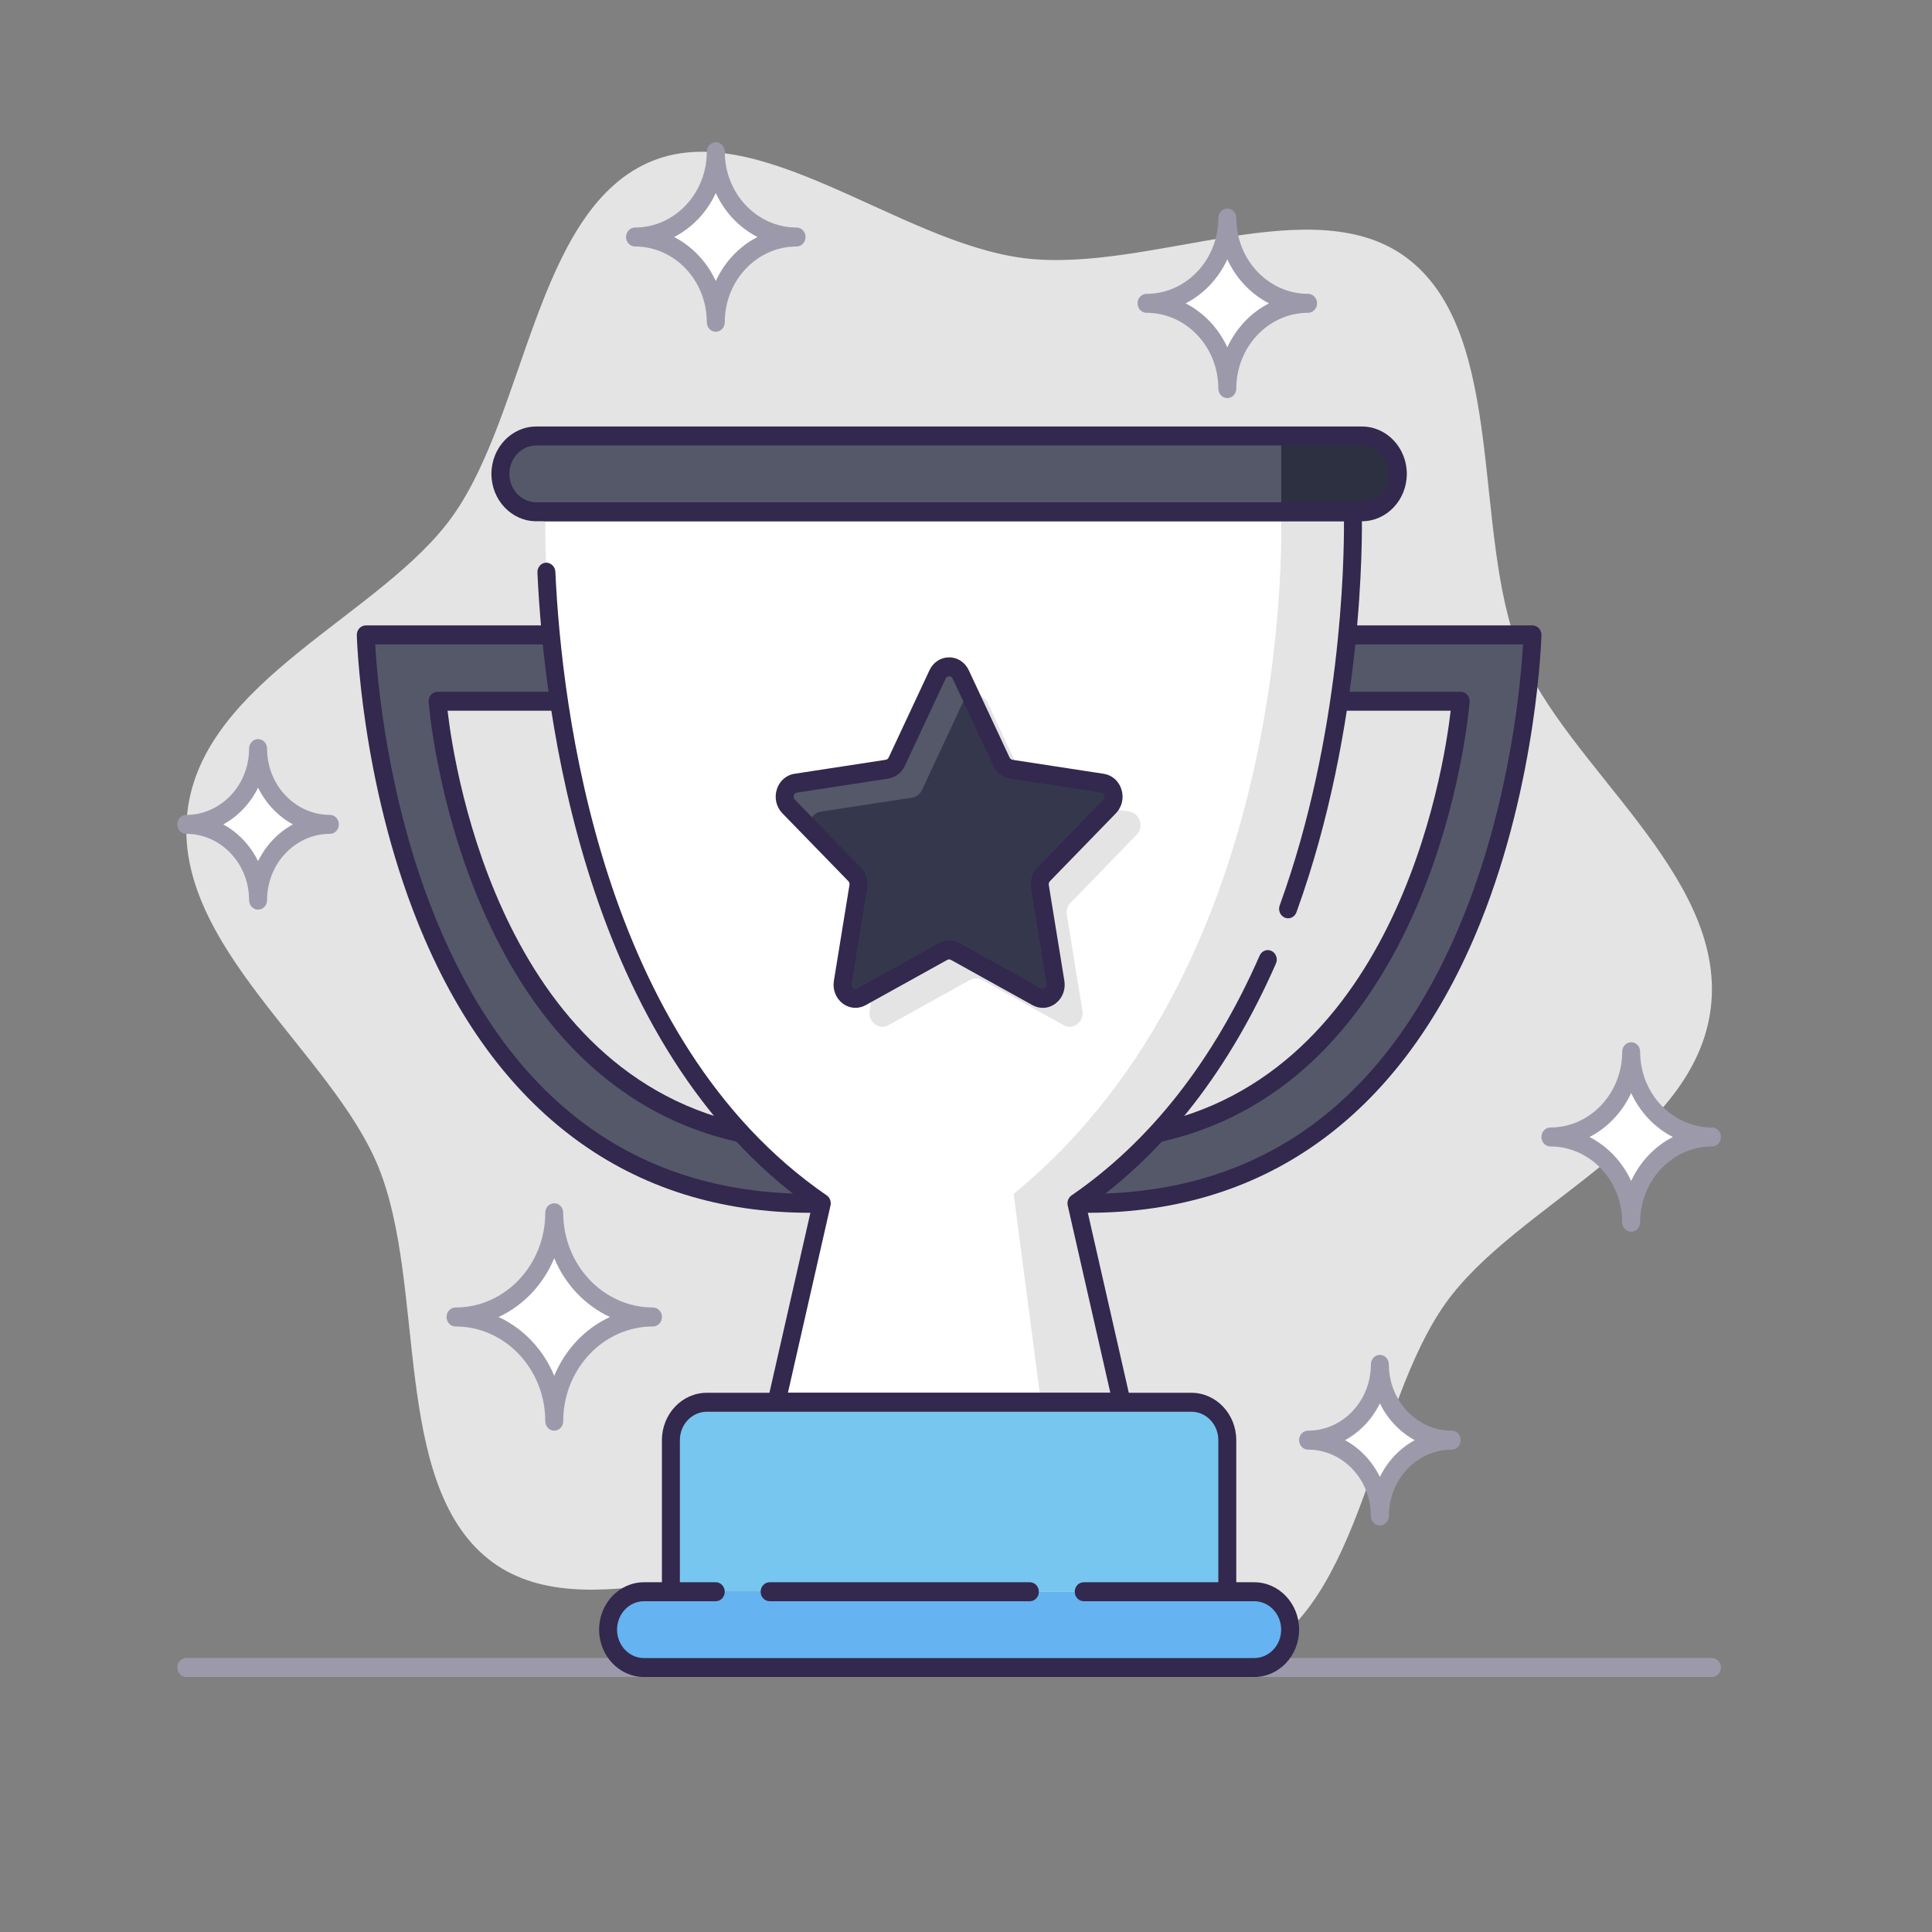 <?xml version="1.0" encoding="UTF-8"?>
<svg id="Capa_1" data-name="Capa 1" xmlns="http://www.w3.org/2000/svg" viewBox="0 0 1080 1080">
  <rect x="0" y="0" width="1080" height="1080" fill="#808080" stroke="none"/>
  <defs>
    <style>
      .cls-1 {
        fill: #fff;
      }

      .cls-2 {
        fill: #e4e4e4;
      }

      .cls-3 {
        fill: #9c9aaa;
      }

      .cls-4 {
        fill: #65b3f0;
      }

      .cls-5 {
        fill: #33284d;
      }

      .cls-6 {
        fill: #2d3041;
      }

      .cls-7 {
        fill: #35384c;
      }

      .cls-8 {
        fill: #545869;
      }

      .cls-9 {
        fill: #76c6ef;
      }
    </style>
  </defs>
  <path class="cls-3" d="m956.98,937.45H104.14c-2.77,0-5.02-2.37-5.02-5.3s2.24-5.3,5.02-5.3h852.84c2.77,0,5.02,2.37,5.02,5.3s-2.24,5.3-5.02,5.3Z"/>
  <path class="cls-2" d="m956.42,562.82c-8.46,74.22-108.81,110.07-148.41,165.83-40.85,57.51-46.41,168.97-108.93,197.28-60.59,27.45-139.88-44.25-210.02-53.2-70.15-8.95-163.26,40.77-215.95-1.13-54.36-43.23-34.73-152.88-61.49-219.03-25.95-64.11-115.37-124.17-106.91-198.39,8.46-74.22,108.81-110.07,148.41-165.82,40.85-57.52,46.41-168.97,108.93-197.29,60.59-27.45,139.88,44.25,210.02,53.2,70.15,8.95,163.26-40.76,215.95,1.14,54.36,43.23,34.73,152.88,61.49,219.02,25.95,64.11,115.36,124.17,106.91,198.39Z"/>
  <path class="cls-8" d="m204.48,354.92s7.2,317.74,248.47,317.74h155.22c241.28,0,248.47-317.74,248.47-317.74H204.48Zm430.22,280.67h-208.26c-166.2-25.29-181.82-243.6-181.82-243.6h571.91s-15.62,218.31-181.82,243.6Z"/>
  <path class="cls-8" d="m426.43,635.6c-166.2-25.29-181.82-243.6-181.82-243.6h285.95v-37.07H204.48s7.2,317.74,248.47,317.74h77.61v-37.07h-104.13Z"/>
  <path class="cls-5" d="m608.17,677.96h-155.22c-100.82,0-176.67-56.05-219.33-162.1-31.96-79.45-34.14-160.01-34.16-160.82-.03-1.43.49-2.81,1.43-3.83.95-1.02,2.24-1.6,3.59-1.6h652.17c1.35,0,2.65.58,3.59,1.6.94,1.02,1.46,2.4,1.43,3.83-.02.8-2.19,81.37-34.16,160.82-42.67,106.05-118.51,162.1-219.33,162.1ZM209.74,360.22c1.09,19.14,6.66,85.88,33.22,151.77,41.57,103.1,112.22,155.38,209.99,155.38h155.22c97.86,0,168.55-52.37,210.1-155.65,26.5-65.86,32.04-132.4,33.11-151.5H209.74Zm424.96,280.67h-208.26c-.24,0-.48-.02-.72-.05-168.24-25.6-185.95-246.22-186.11-248.45-.11-1.47.37-2.92,1.32-4,.95-1.08,2.28-1.69,3.68-1.69h571.91c1.4,0,2.73.62,3.68,1.69.95,1.08,1.43,2.53,1.32,4-.16,2.23-17.87,222.84-186.11,248.45-.24.03-.48.05-.72.05Zm-207.9-10.59h207.54c145.19-22.37,172.65-198.86,176.6-233.01H250.19c3.98,34.16,31.53,210.65,176.6,233.01Z"/>
  <path class="cls-2" d="m304.9,286.08s-9.23,274.09,154.47,386.59l-25.3,111.21h192.97l-25.3-111.21c163.7-112.49,154.47-386.59,154.47-386.59h-451.32Z"/>
  <path class="cls-1" d="m716.09,286.08h-411.18s-9.23,274.09,154.47,386.59l-25.3,111.21h147.82l-15.27-116.51c160.31-130.97,149.46-381.29,149.46-381.29Z"/>
  <path class="cls-5" d="m626.35,789.17h-192.27c-1.54,0-2.99-.74-3.94-2.02-.95-1.27-1.3-2.94-.94-4.51l24.48-107.6c-127.75-90.41-149.74-278.05-153.25-354.96-.13-2.92,2-5.4,4.77-5.55,2.58-.08,5.11,2.11,5.25,5.03,3.46,75.88,25.17,261.74,151.67,348.66,1.78,1.22,2.64,3.5,2.14,5.67l-23.81,104.68h185.9c2.77,0,5.02,2.37,5.02,5.3s-2.24,5.3-5.02,5.3Z"/>
  <path class="cls-5" d="m720.04,513.33c-.6,0-1.21-.11-1.79-.35-2.59-1.05-3.88-4.11-2.89-6.84,34.35-94.7,36.05-191.73,35.93-214.76h-446.38c-2.77,0-5.02-2.37-5.02-5.3s2.24-5.3,5.02-5.3h451.41c2.77,0,5.02,2.37,5.02,5.3,0,.3-.02.6-.07.89.24,11.85,1.23,118.84-36.54,222.96-.76,2.11-2.66,3.41-4.68,3.41Z"/>
  <path class="cls-5" d="m627.04,789.17c-2.26,0-4.32-1.63-4.87-4.06l-25.3-111.21c-.49-2.18.36-4.45,2.14-5.67,44-30.23,79.37-75.33,105.14-134.05,1.17-2.65,4.15-3.82,6.66-2.58,2.52,1.23,3.61,4.38,2.44,7.03-25.99,59.23-61.58,105.11-105.81,136.41l24.48,107.6c.65,2.84-1.01,5.7-3.71,6.39-.39.1-.79.14-1.18.14Z"/>
  <path class="cls-2" d="m552.09,392.89l22.81,48.79c1.05,2.25,3.09,3.81,5.44,4.18l51,7.82c5.93.91,8.3,8.6,4.01,13.02l-36.9,37.97c-1.7,1.75-2.48,4.28-2.08,6.75l8.72,53.62c1.01,6.24-5.19,10.99-10.49,8.05l-45.62-25.31c-2.11-1.17-4.62-1.17-6.73,0l-45.62,25.31c-5.31,2.94-11.5-1.81-10.49-8.05l8.72-53.62c.4-2.47-.38-5-2.08-6.75l-36.9-37.97c-4.29-4.42-1.92-12.11,4.01-13.02l51-7.82c2.35-.36,4.39-1.92,5.44-4.18l22.81-48.79c2.65-5.67,10.31-5.67,12.96,0Z"/>
  <path class="cls-7" d="m537.04,377.01l22.81,48.79c1.05,2.25,3.09,3.81,5.44,4.18l51,7.82c5.93.91,8.3,8.6,4.01,13.02l-36.9,37.97c-1.7,1.75-2.48,4.28-2.08,6.75l8.72,53.62c1.01,6.24-5.19,10.99-10.49,8.05l-45.62-25.31c-2.11-1.17-4.62-1.17-6.73,0l-45.62,25.31c-5.31,2.94-11.5-1.81-10.49-8.05l8.72-53.62c.4-2.47-.38-5-2.08-6.75l-36.9-37.97c-4.29-4.42-1.92-12.11,4.01-13.02l51-7.82c2.35-.36,4.39-1.92,5.44-4.18l22.81-48.79c2.65-5.67,10.31-5.67,12.96,0Z"/>
  <path class="cls-8" d="m537.04,377c-2.65-5.67-10.31-5.67-12.96,0l-22.81,48.79c-1.05,2.25-3.09,3.81-5.44,4.18l-51,7.82c-5.93.91-8.3,8.6-4.01,13.02l12.23,12.58c-1.17-4.19,1.23-9.01,5.86-9.71l51-7.82c2.36-.36,4.39-1.92,5.45-4.18l22.81-48.79c.98-2.09,2.64-3.4,4.47-3.95l-5.59-11.94Z"/>
  <path class="cls-5" d="m582.92,563.39c-1.94,0-3.9-.5-5.71-1.49l-45.62-25.32c-.64-.35-1.42-.35-2.06,0l-45.62,25.31c-4.16,2.31-9.1,1.93-12.89-.98-3.8-2.91-5.67-7.76-4.87-12.64l8.72-53.63c.12-.76-.12-1.53-.64-2.07l-36.91-37.97c-3.36-3.46-4.55-8.54-3.1-13.25,1.45-4.72,5.24-8.09,9.89-8.8l51-7.82c.72-.11,1.34-.59,1.67-1.28l22.81-48.78c2.08-4.45,6.28-7.21,10.98-7.21s8.9,2.76,10.98,7.21l22.81,48.79c.32.69.95,1.17,1.67,1.28l51,7.82c4.65.71,8.44,4.09,9.89,8.8,1.45,4.71.26,9.79-3.1,13.25l-36.91,37.98c-.52.54-.76,1.31-.64,2.07l8.72,53.62c.79,4.89-1.08,9.73-4.87,12.64-2.15,1.64-4.66,2.48-7.19,2.48Zm-52.36-37.67c1.96,0,3.91.5,5.7,1.49l45.62,25.31c1.05.58,1.92.14,2.33-.18.42-.32,1.09-1.04.89-2.29l-8.72-53.62c-.68-4.19.64-8.47,3.52-11.44l36.9-37.97c.86-.88.72-1.88.56-2.39-.16-.51-.6-1.41-1.78-1.59l-51-7.82c-3.99-.62-7.44-3.26-9.22-7.07l-22.81-48.79h0c-.53-1.13-1.47-1.3-1.98-1.3s-1.45.17-1.98,1.3l-22.81,48.79c-1.78,3.82-5.23,6.46-9.22,7.08l-51.01,7.82c-1.18.18-1.63,1.08-1.78,1.59-.16.52-.3,1.52.56,2.4l36.91,37.97c2.89,2.97,4.2,7.25,3.52,11.44l-8.72,53.62c-.2,1.25.47,1.97.89,2.29.41.32,1.26.78,2.33.18l45.62-25.31c1.78-.99,3.74-1.49,5.7-1.49Z"/>
  <path class="cls-4" d="m701.13,889.79h-341.14c-11.08,0-20.07,9.48-20.07,21.18h0c0,11.7,8.98,21.18,20.07,21.18h341.14c11.08,0,20.07-9.48,20.07-21.18h0c0-11.7-8.98-21.18-20.07-21.18Z"/>
  <path class="cls-9" d="m666.01,783.88h-270.9c-11.08,0-20.07,9.48-20.07,21.18v84.73h311.04v-84.73c0-11.7-8.98-21.18-20.07-21.18Z"/>
  <path class="cls-5" d="m575.71,895.09h-145.48c-2.77,0-5.02-2.37-5.02-5.3s2.24-5.3,5.02-5.3h145.48c2.77,0,5.02,2.37,5.02,5.3s-2.24,5.3-5.02,5.3Z"/>
  <path class="cls-5" d="m701.13,937.45h-341.14c-13.83,0-25.08-11.88-25.08-26.48s11.25-26.48,25.08-26.48h40.13c2.77,0,5.02,2.37,5.02,5.3s-2.24,5.3-5.02,5.3h-40.13c-8.3,0-15.05,7.13-15.05,15.89s6.75,15.89,15.05,15.89h341.14c8.3,0,15.05-7.13,15.05-15.89s-6.75-15.89-15.05-15.89h-95.32c-2.77,0-5.02-2.37-5.02-5.3s2.24-5.3,5.02-5.3h95.32c13.83,0,25.08,11.88,25.08,26.48s-11.25,26.48-25.08,26.48Z"/>
  <path class="cls-6" d="m761.33,243.72h-461.54c-11.08,0-20.07,9.48-20.07,21.18h0c0,11.7,8.98,21.18,20.07,21.18h461.54c11.08,0,20.07-9.48,20.07-21.18h0c0-11.7-8.98-21.18-20.07-21.18Z"/>
  <path class="cls-8" d="m716.24,243.72h-416.45c-11.08,0-20.07,9.48-20.07,21.18h0c0,11.7,8.98,21.18,20.07,21.18h416.45v-42.37Z"/>
  <path class="cls-5" d="m761.33,291.38h-461.54c-13.83,0-25.08-11.88-25.08-26.48s11.25-26.48,25.08-26.48h461.54c13.83,0,25.08,11.88,25.08,26.48s-11.25,26.48-25.08,26.48Zm-461.54-42.37c-8.3,0-15.05,7.13-15.05,15.89s6.75,15.89,15.05,15.89h461.54c8.3,0,15.05-7.13,15.05-15.89s-6.75-15.89-15.05-15.89h-461.54Z"/>
  <path class="cls-5" d="m686.08,895.09c-2.77,0-5.02-2.37-5.02-5.3v-84.73c0-8.76-6.75-15.89-15.05-15.89h-270.9c-8.3,0-15.05,7.13-15.05,15.89v84.73c0,2.93-2.24,5.3-5.02,5.3s-5.02-2.37-5.02-5.3v-84.73c0-14.6,11.25-26.48,25.08-26.48h270.9c13.83,0,25.08,11.88,25.08,26.48v84.73c0,2.93-2.24,5.3-5.02,5.3Z"/>
  <path class="cls-1" d="m866.68,635.6c24.96,0,45.15,21.32,45.15,47.66,0-26.34,20.19-47.66,45.15-47.66-24.96,0-45.15-21.32-45.15-47.66,0,26.34-20.19,47.66-45.15,47.66Z"/>
  <path class="cls-3" d="m911.83,688.55c-2.77,0-5.02-2.37-5.02-5.3,0-23.36-18-42.37-40.13-42.37-2.77,0-5.02-2.37-5.02-5.3s2.24-5.3,5.02-5.3c22.13,0,40.13-19.01,40.13-42.37,0-2.93,2.24-5.3,5.02-5.3s5.02,2.37,5.02,5.3c0,23.36,18,42.37,40.13,42.37,2.77,0,5.02,2.37,5.02,5.3s-2.24,5.3-5.02,5.3c-22.13,0-40.13,19.01-40.13,42.37,0,2.93-2.24,5.3-5.02,5.3Zm-23.29-52.96c10.13,5.2,18.37,13.89,23.29,24.59,4.92-10.7,13.16-19.39,23.29-24.59-10.13-5.2-18.37-13.89-23.29-24.59-4.92,10.7-13.16,19.39-23.29,24.59Z"/>
  <path class="cls-1" d="m731.23,805.06c22.18,0,40.13,18.95,40.13,42.37,0-23.42,17.95-42.37,40.13-42.37-22.18,0-40.13-18.95-40.13-42.37,0,23.42-17.95,42.37-40.13,42.37Z"/>
  <path class="cls-3" d="m771.36,852.72c-2.77,0-5.02-2.37-5.02-5.3,0-20.44-15.76-37.07-35.12-37.07-2.77,0-5.02-2.37-5.02-5.3s2.24-5.3,5.02-5.3c19.36,0,35.12-16.63,35.12-37.07,0-2.93,2.24-5.3,5.02-5.3s5.02,2.37,5.02,5.3c0,20.44,15.76,37.07,35.12,37.07,2.77,0,5.02,2.37,5.02,5.3s-2.24,5.3-5.02,5.3c-19.36,0-35.12,16.63-35.12,37.07,0,2.93-2.24,5.3-5.02,5.3Zm-19.46-47.66c8.33,4.55,15.15,11.75,19.46,20.54,4.31-8.79,11.13-16,19.46-20.54-8.33-4.55-15.15-11.75-19.46-20.54-4.31,8.79-11.13,16-19.46,20.54Z"/>
  <path class="cls-1" d="m254.64,736.21c30.5,0,55.18,26.05,55.18,58.25,0-32.2,24.68-58.25,55.18-58.25-30.5,0-55.18-26.05-55.18-58.25,0,32.2-24.68,58.25-55.18,58.25Z"/>
  <path class="cls-3" d="m309.83,799.76c-2.77,0-5.02-2.37-5.02-5.3,0-29.2-22.51-52.96-50.17-52.96-2.77,0-5.02-2.37-5.02-5.3s2.24-5.3,5.02-5.3c27.66,0,50.17-23.76,50.17-52.96,0-2.93,2.24-5.3,5.02-5.3s5.02,2.37,5.02,5.3c0,29.2,22.51,52.96,50.17,52.96,2.77,0,5.02,2.37,5.02,5.3s-2.24,5.3-5.02,5.3c-27.66,0-50.17,23.76-50.17,52.96,0,2.93-2.24,5.3-5.02,5.3Zm-31.13-63.55c13.88,6.41,25.05,18.2,31.13,32.86,6.07-14.66,17.24-26.45,31.13-32.86-13.88-6.41-25.05-18.2-31.13-32.86-6.07,14.66-17.25,26.45-31.13,32.86Z"/>
  <path class="cls-1" d="m640.93,169.58c24.96,0,45.15,21.32,45.15,47.66,0-26.34,20.19-47.66,45.15-47.66-24.96,0-45.15-21.32-45.15-47.66,0,26.34-20.19,47.66-45.15,47.66Z"/>
  <path class="cls-3" d="m686.08,222.53c-2.77,0-5.02-2.37-5.02-5.3,0-23.36-18-42.37-40.13-42.37-2.77,0-5.02-2.37-5.02-5.3s2.24-5.3,5.02-5.3c22.13,0,40.13-19.01,40.13-42.37,0-2.92,2.24-5.3,5.02-5.3s5.02,2.37,5.02,5.3c0,23.36,18,42.37,40.13,42.37,2.77,0,5.02,2.37,5.02,5.3s-2.24,5.3-5.02,5.3c-22.13,0-40.13,19.01-40.13,42.37,0,2.92-2.24,5.3-5.02,5.3Zm-23.29-52.96c10.13,5.2,18.37,13.89,23.29,24.59,4.92-10.7,13.16-19.39,23.29-24.59-10.13-5.2-18.37-13.89-23.29-24.59-4.92,10.7-13.16,19.39-23.29,24.59Z"/>
  <path class="cls-1" d="m354.98,132.51c24.96,0,45.15,21.32,45.15,47.66,0-26.34,20.19-47.66,45.15-47.66-24.96,0-45.15-21.32-45.15-47.66,0,26.34-20.19,47.66-45.15,47.66Z"/>
  <path class="cls-3" d="m400.13,185.46c-2.77,0-5.02-2.37-5.02-5.3,0-23.36-18-42.37-40.13-42.37-2.77,0-5.02-2.37-5.02-5.3s2.24-5.3,5.02-5.3c22.13,0,40.13-19.01,40.13-42.37,0-2.92,2.24-5.3,5.02-5.3s5.02,2.37,5.02,5.3c0,23.36,18,42.37,40.13,42.37,2.77,0,5.02,2.37,5.02,5.3s-2.24,5.3-5.02,5.3c-22.13,0-40.13,19.01-40.13,42.37,0,2.92-2.24,5.3-5.02,5.3Zm-23.29-52.96c10.13,5.2,18.37,13.89,23.29,24.59,4.92-10.7,13.16-19.39,23.29-24.59-10.13-5.2-18.37-13.89-23.29-24.59-4.92,10.7-13.16,19.39-23.29,24.59Z"/>
  <path class="cls-1" d="m104.14,460.84c22.18,0,40.13,18.95,40.13,42.37,0-23.42,17.95-42.37,40.13-42.37-22.18,0-40.13-18.95-40.13-42.37,0,23.42-17.95,42.37-40.13,42.37Z"/>
  <path class="cls-3" d="m144.27,508.5c-2.77,0-5.02-2.37-5.02-5.3,0-20.44-15.76-37.07-35.12-37.07-2.77,0-5.02-2.37-5.02-5.3s2.24-5.3,5.02-5.3c19.36,0,35.12-16.63,35.12-37.07,0-2.92,2.24-5.3,5.02-5.3s5.02,2.37,5.02,5.3c0,20.44,15.76,37.07,35.12,37.07,2.77,0,5.02,2.37,5.02,5.3s-2.24,5.3-5.02,5.3c-19.36,0-35.12,16.63-35.12,37.07,0,2.92-2.24,5.3-5.02,5.3Zm-19.46-47.66c8.33,4.55,15.15,11.75,19.46,20.54,4.31-8.79,11.13-16,19.46-20.54-8.33-4.55-15.15-11.75-19.46-20.54-4.31,8.79-11.13,16-19.46,20.54Z"/>
</svg>